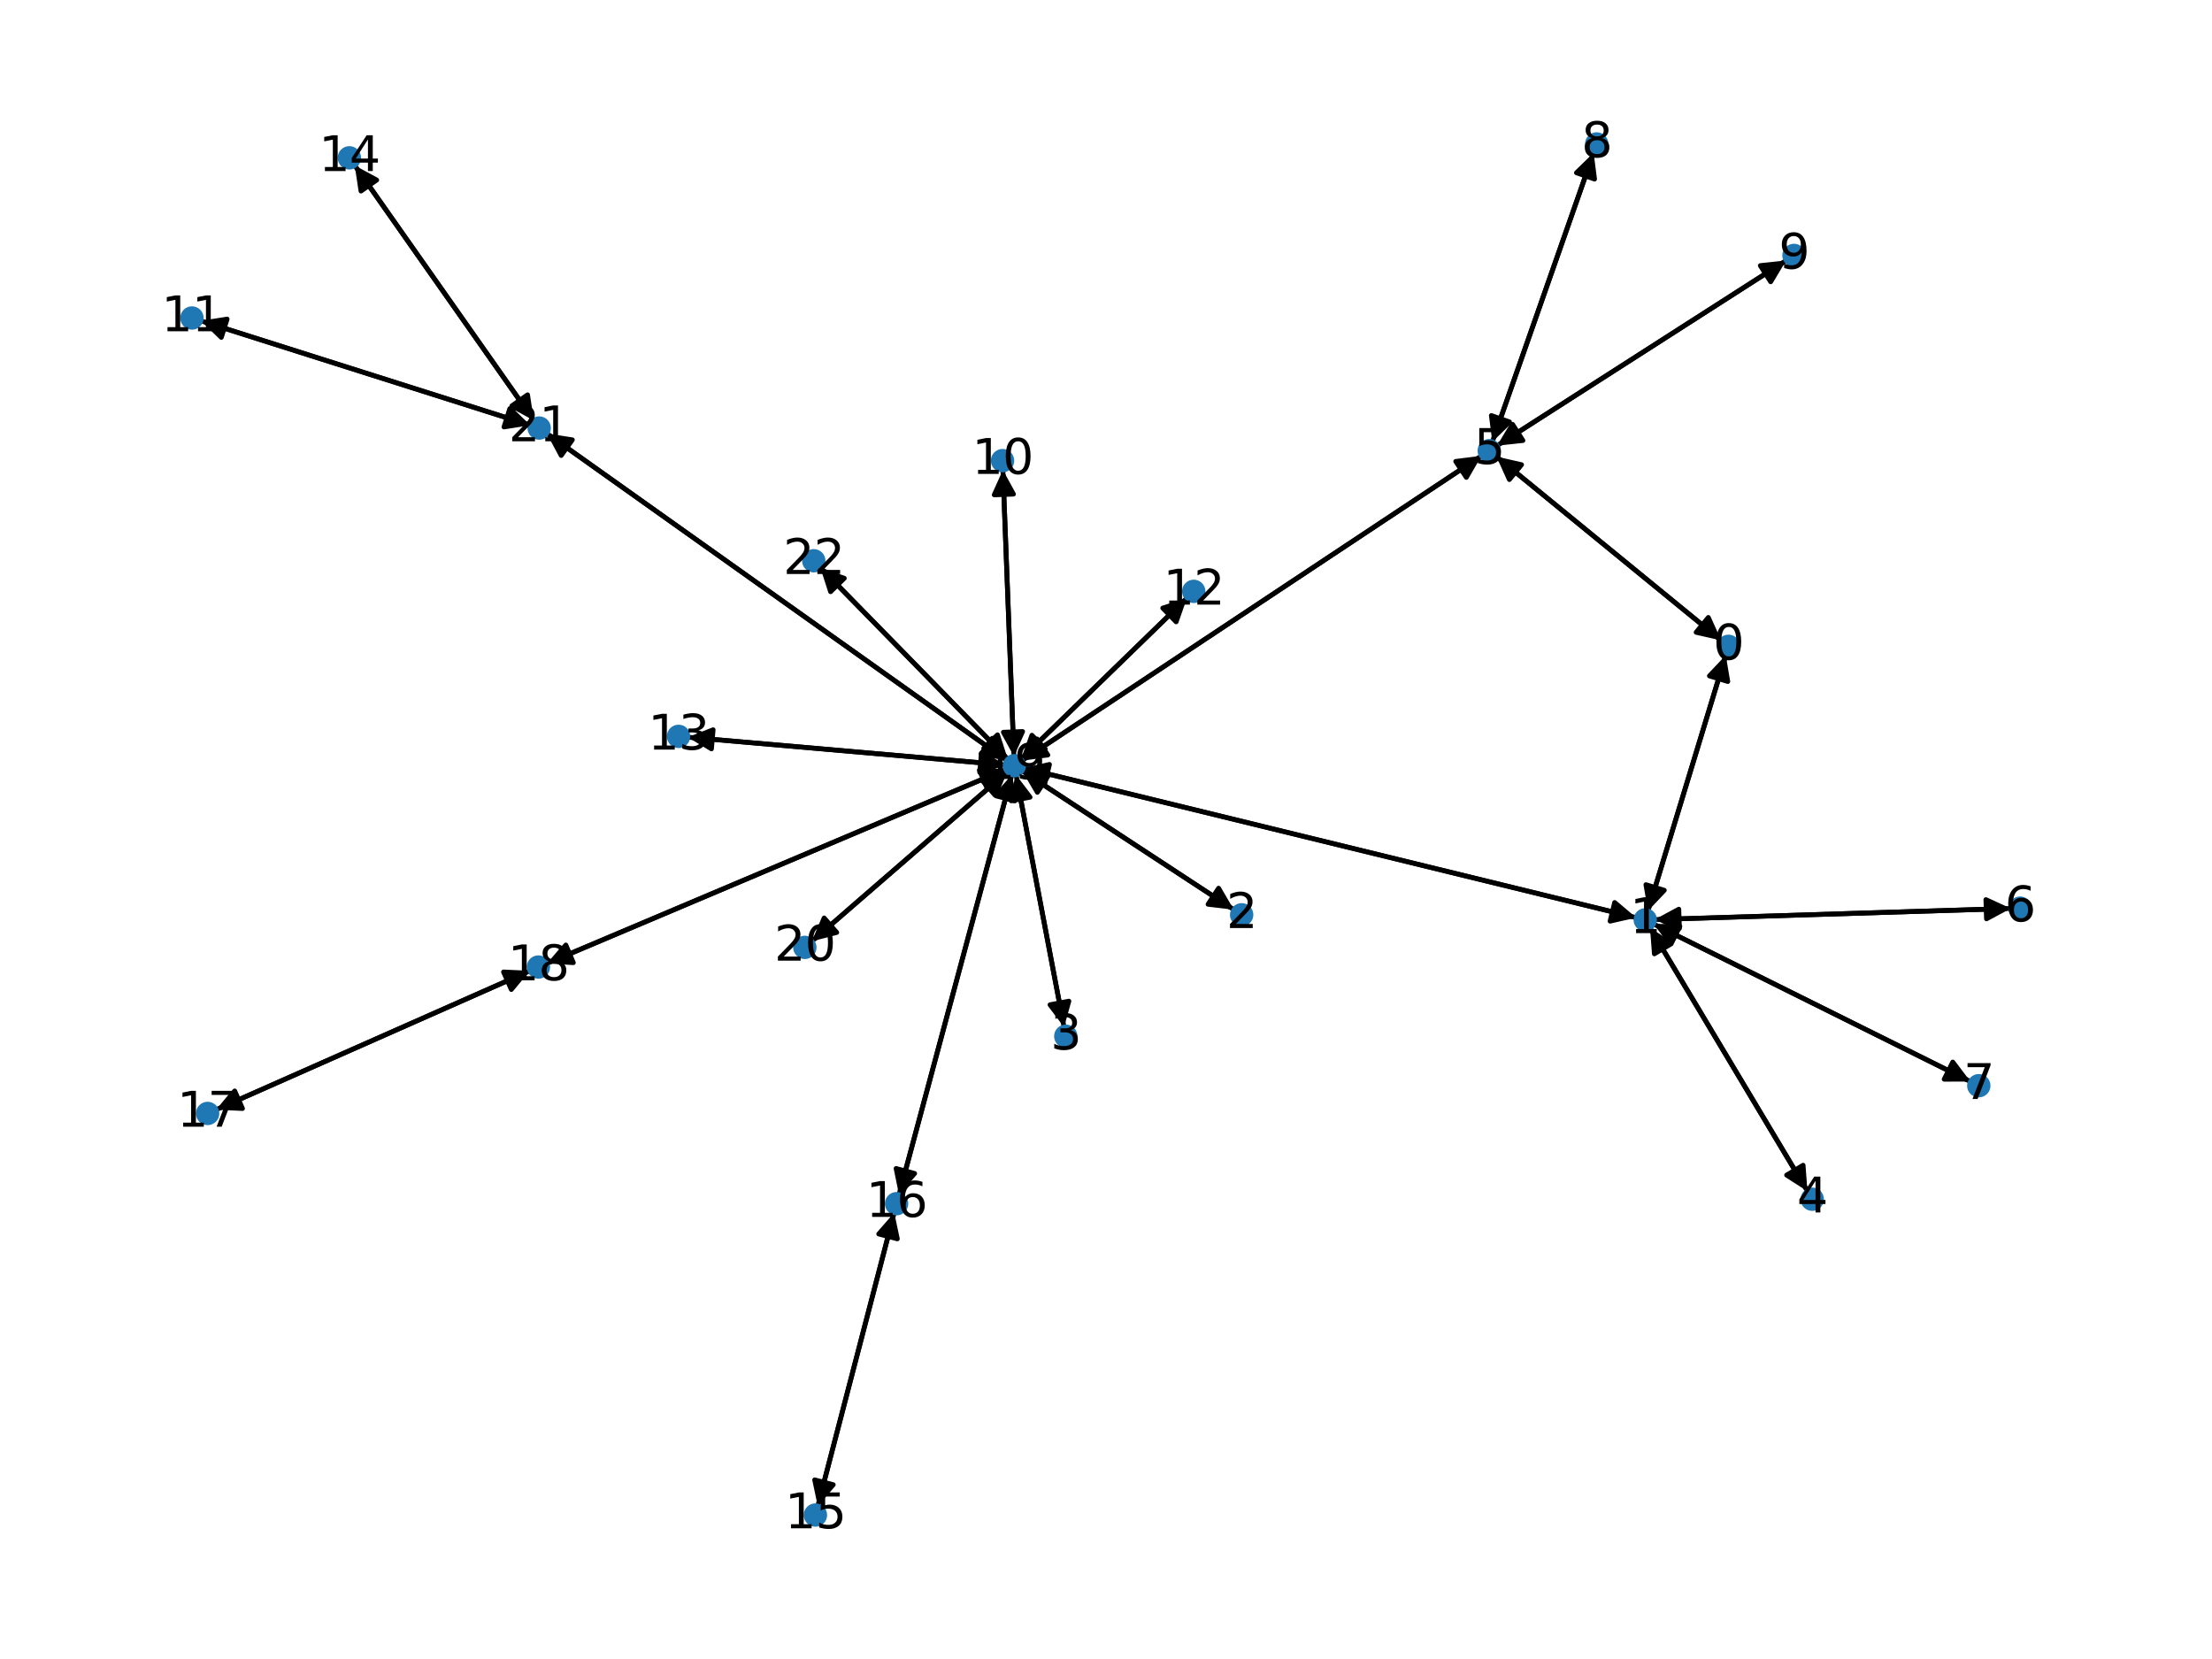<?xml version="1.0" encoding="utf-8" standalone="no"?>
<!DOCTYPE svg PUBLIC "-//W3C//DTD SVG 1.1//EN"
  "http://www.w3.org/Graphics/SVG/1.1/DTD/svg11.dtd">
<svg xmlns:xlink="http://www.w3.org/1999/xlink" width="460.8pt" height="345.6pt" viewBox="0 0 460.8 345.6" xmlns="http://www.w3.org/2000/svg" version="1.1">
 <defs>
  <style type="text/css">*{stroke-linejoin: round; stroke-linecap: butt}</style>
 </defs>
 <g id="figure_1">
  <g id="patch_1">
   <path d="M 0 345.6 
L 460.8 345.6 
L 460.8 0 
L 0 0 
z
" style="fill: #ffffff"/>
  </g>
  <g id="axes_1">
   <g id="patch_2">
    <path d="M 359.506 136.495 
Q 351.403 163.133 343.625 188.7 
" clip-path="url(#pb476500fc8)" style="fill: none; stroke: #000000; stroke-linecap: round"/>
    <path d="M 346.703 185.456 
L 343.625 188.7 
L 342.876 184.291 
L 346.703 185.456 
z
" clip-path="url(#pb476500fc8)" style="stroke: #000000; stroke-linecap: round"/>
   </g>
   <g id="patch_3">
    <path d="M 358.571 133.415 
Q 335.154 114.264 312.603 95.821 
" clip-path="url(#pb476500fc8)" style="fill: none; stroke: #000000; stroke-linecap: round"/>
    <path d="M 314.434 99.902 
L 312.603 95.821 
L 316.966 96.806 
L 314.434 99.902 
z
" clip-path="url(#pb476500fc8)" style="stroke: #000000; stroke-linecap: round"/>
   </g>
   <g id="patch_4">
    <path d="M 343.3 189.77 
Q 351.403 163.133 359.181 137.565 
" clip-path="url(#pb476500fc8)" style="fill: none; stroke: #000000; stroke-linecap: round"/>
    <path d="M 356.103 140.81 
L 359.181 137.565 
L 359.93 141.974 
L 356.103 140.81 
z
" clip-path="url(#pb476500fc8)" style="stroke: #000000; stroke-linecap: round"/>
   </g>
   <g id="patch_5">
    <path d="M 340.855 191.164 
Q 277.016 175.57 214.264 160.24 
" clip-path="url(#pb476500fc8)" style="fill: none; stroke: #000000; stroke-linecap: round"/>
    <path d="M 217.675 163.132 
L 214.264 160.24 
L 218.624 159.246 
L 217.675 163.132 
z
" clip-path="url(#pb476500fc8)" style="stroke: #000000; stroke-linecap: round"/>
   </g>
   <g id="patch_6">
    <path d="M 343.728 193.283 
Q 360.128 220.722 375.954 247.201 
" clip-path="url(#pb476500fc8)" style="fill: none; stroke: #000000; stroke-linecap: round"/>
    <path d="M 375.619 242.741 
L 375.954 247.201 
L 372.185 244.793 
L 375.619 242.741 
z
" clip-path="url(#pb476500fc8)" style="stroke: #000000; stroke-linecap: round"/>
   </g>
   <g id="patch_7">
    <path d="M 344.676 191.564 
Q 381.776 190.406 417.758 189.283 
" clip-path="url(#pb476500fc8)" style="fill: none; stroke: #000000; stroke-linecap: round"/>
    <path d="M 413.697 187.409 
L 417.758 189.283 
L 413.822 191.407 
L 413.697 187.409 
z
" clip-path="url(#pb476500fc8)" style="stroke: #000000; stroke-linecap: round"/>
   </g>
   <g id="patch_8">
    <path d="M 344.471 192.486 
Q 377.478 208.899 409.484 224.813 
" clip-path="url(#pb476500fc8)" style="fill: none; stroke: #000000; stroke-linecap: round"/>
    <path d="M 406.793 221.241 
L 409.484 224.813 
L 405.012 224.823 
L 406.793 221.241 
z
" clip-path="url(#pb476500fc8)" style="stroke: #000000; stroke-linecap: round"/>
   </g>
   <g id="patch_9">
    <path d="M 257.039 189.508 
Q 234.98 175.044 213.857 161.192 
" clip-path="url(#pb476500fc8)" style="fill: none; stroke: #000000; stroke-linecap: round"/>
    <path d="M 216.105 165.058 
L 213.857 161.192 
L 218.298 161.713 
L 216.105 165.058 
z
" clip-path="url(#pb476500fc8)" style="stroke: #000000; stroke-linecap: round"/>
   </g>
   <g id="patch_10">
    <path d="M 221.661 213.964 
Q 216.662 187.692 211.871 162.518 
" clip-path="url(#pb476500fc8)" style="fill: none; stroke: #000000; stroke-linecap: round"/>
    <path d="M 210.654 166.822 
L 211.871 162.518 
L 214.584 166.074 
L 210.654 166.822 
z
" clip-path="url(#pb476500fc8)" style="stroke: #000000; stroke-linecap: round"/>
   </g>
   <g id="patch_11">
    <path d="M 376.528 248.162 
Q 360.128 220.723 344.302 194.244 
" clip-path="url(#pb476500fc8)" style="fill: none; stroke: #000000; stroke-linecap: round"/>
    <path d="M 344.637 198.703 
L 344.302 194.244 
L 348.071 196.651 
L 344.637 198.703 
z
" clip-path="url(#pb476500fc8)" style="stroke: #000000; stroke-linecap: round"/>
   </g>
   <g id="patch_12">
    <path d="M 311.736 95.112 
Q 335.152 114.263 357.703 132.706 
" clip-path="url(#pb476500fc8)" style="fill: none; stroke: #000000; stroke-linecap: round"/>
    <path d="M 355.873 128.625 
L 357.703 132.706 
L 353.341 131.722 
L 355.873 128.625 
z
" clip-path="url(#pb476500fc8)" style="stroke: #000000; stroke-linecap: round"/>
   </g>
   <g id="patch_13">
    <path d="M 310.877 92.057 
Q 321.43 61.938 331.614 32.875 
" clip-path="url(#pb476500fc8)" style="fill: none; stroke: #000000; stroke-linecap: round"/>
    <path d="M 328.403 35.989 
L 331.614 32.875 
L 332.178 37.311 
L 328.403 35.989 
z
" clip-path="url(#pb476500fc8)" style="stroke: #000000; stroke-linecap: round"/>
   </g>
   <g id="patch_14">
    <path d="M 308.621 94.957 
Q 260.767 126.702 213.844 157.828 
" clip-path="url(#pb476500fc8)" style="fill: none; stroke: #000000; stroke-linecap: round"/>
    <path d="M 218.283 157.283 
L 213.844 157.828 
L 216.072 153.95 
L 218.283 157.283 
z
" clip-path="url(#pb476500fc8)" style="stroke: #000000; stroke-linecap: round"/>
   </g>
   <g id="patch_15">
    <path d="M 311.868 92.841 
Q 341.981 73.548 371.153 54.859 
" clip-path="url(#pb476500fc8)" style="fill: none; stroke: #000000; stroke-linecap: round"/>
    <path d="M 366.706 55.333 
L 371.153 54.859 
L 368.864 58.701 
L 366.706 55.333 
z
" clip-path="url(#pb476500fc8)" style="stroke: #000000; stroke-linecap: round"/>
   </g>
   <g id="patch_16">
    <path d="M 418.874 189.248 
Q 381.774 190.406 345.791 191.529 
" clip-path="url(#pb476500fc8)" style="fill: none; stroke: #000000; stroke-linecap: round"/>
    <path d="M 349.852 193.403 
L 345.791 191.529 
L 349.727 189.405 
L 349.852 193.403 
z
" clip-path="url(#pb476500fc8)" style="stroke: #000000; stroke-linecap: round"/>
   </g>
   <g id="patch_17">
    <path d="M 410.483 225.31 
Q 377.476 208.898 345.47 192.983 
" clip-path="url(#pb476500fc8)" style="fill: none; stroke: #000000; stroke-linecap: round"/>
    <path d="M 348.161 196.555 
L 345.47 192.983 
L 349.942 192.973 
L 348.161 196.555 
z
" clip-path="url(#pb476500fc8)" style="stroke: #000000; stroke-linecap: round"/>
   </g>
   <g id="patch_18">
    <path d="M 331.984 31.819 
Q 321.431 61.938 311.247 91.001 
" clip-path="url(#pb476500fc8)" style="fill: none; stroke: #000000; stroke-linecap: round"/>
    <path d="M 314.457 87.887 
L 311.247 91.001 
L 310.682 86.564 
L 314.457 87.887 
z
" clip-path="url(#pb476500fc8)" style="stroke: #000000; stroke-linecap: round"/>
   </g>
   <g id="patch_19">
    <path d="M 372.09 54.259 
Q 341.977 73.551 312.805 92.24 
" clip-path="url(#pb476500fc8)" style="fill: none; stroke: #000000; stroke-linecap: round"/>
    <path d="M 317.252 91.766 
L 312.805 92.24 
L 315.094 88.398 
L 317.252 91.766 
z
" clip-path="url(#pb476500fc8)" style="stroke: #000000; stroke-linecap: round"/>
   </g>
   <g id="patch_20">
    <path d="M 208.921 97.898 
Q 210.073 127.739 211.182 156.462 
" clip-path="url(#pb476500fc8)" style="fill: none; stroke: #000000; stroke-linecap: round"/>
    <path d="M 213.026 152.388 
L 211.182 156.462 
L 209.029 152.542 
L 213.026 152.388 
z
" clip-path="url(#pb476500fc8)" style="stroke: #000000; stroke-linecap: round"/>
   </g>
   <g id="patch_21">
    <path d="M 41.837 66.832 
Q 76.155 77.708 109.408 88.246 
" clip-path="url(#pb476500fc8)" style="fill: none; stroke: #000000; stroke-linecap: round"/>
    <path d="M 106.199 85.131 
L 109.408 88.246 
L 104.991 88.944 
L 106.199 85.131 
z
" clip-path="url(#pb476500fc8)" style="stroke: #000000; stroke-linecap: round"/>
   </g>
   <g id="patch_22">
    <path d="M 247.286 124.541 
Q 229.988 141.353 213.492 157.385 
" clip-path="url(#pb476500fc8)" style="fill: none; stroke: #000000; stroke-linecap: round"/>
    <path d="M 217.754 156.032 
L 213.492 157.385 
L 214.966 153.163 
L 217.754 156.032 
z
" clip-path="url(#pb476500fc8)" style="stroke: #000000; stroke-linecap: round"/>
   </g>
   <g id="patch_23">
    <path d="M 143.279 153.568 
Q 176.324 156.457 208.256 159.25 
" clip-path="url(#pb476500fc8)" style="fill: none; stroke: #000000; stroke-linecap: round"/>
    <path d="M 204.445 156.909 
L 208.256 159.25 
L 204.096 160.894 
L 204.445 156.909 
z
" clip-path="url(#pb476500fc8)" style="stroke: #000000; stroke-linecap: round"/>
   </g>
   <g id="patch_24">
    <path d="M 73.893 34.46 
Q 92.549 61.021 110.563 86.668 
" clip-path="url(#pb476500fc8)" style="fill: none; stroke: #000000; stroke-linecap: round"/>
    <path d="M 109.9 82.245 
L 110.563 86.668 
L 106.627 84.544 
L 109.9 82.245 
z
" clip-path="url(#pb476500fc8)" style="stroke: #000000; stroke-linecap: round"/>
   </g>
   <g id="patch_25">
    <path d="M 170.355 313.737 
Q 178.321 283.178 186.005 253.7 
" clip-path="url(#pb476500fc8)" style="fill: none; stroke: #000000; stroke-linecap: round"/>
    <path d="M 183.06 257.066 
L 186.005 253.7 
L 186.931 258.075 
L 183.06 257.066 
z
" clip-path="url(#pb476500fc8)" style="stroke: #000000; stroke-linecap: round"/>
   </g>
   <g id="patch_26">
    <path d="M 186.287 252.618 
Q 178.321 283.178 170.637 312.656 
" clip-path="url(#pb476500fc8)" style="fill: none; stroke: #000000; stroke-linecap: round"/>
    <path d="M 173.581 309.289 
L 170.637 312.656 
L 169.71 308.281 
L 173.581 309.289 
z
" clip-path="url(#pb476500fc8)" style="stroke: #000000; stroke-linecap: round"/>
   </g>
   <g id="patch_27">
    <path d="M 187.277 248.877 
Q 199.037 205.131 210.507 162.464 
" clip-path="url(#pb476500fc8)" style="fill: none; stroke: #000000; stroke-linecap: round"/>
    <path d="M 207.537 165.807 
L 210.507 162.464 
L 211.4 166.846 
L 207.537 165.807 
z
" clip-path="url(#pb476500fc8)" style="stroke: #000000; stroke-linecap: round"/>
   </g>
   <g id="patch_28">
    <path d="M 45.02 231.167 
Q 77.702 216.702 109.362 202.689 
" clip-path="url(#pb476500fc8)" style="fill: none; stroke: #000000; stroke-linecap: round"/>
    <path d="M 104.894 202.479 
L 109.362 202.689 
L 106.513 206.137 
L 104.894 202.479 
z
" clip-path="url(#pb476500fc8)" style="stroke: #000000; stroke-linecap: round"/>
   </g>
   <g id="patch_29">
    <path d="M 110.388 202.235 
Q 77.706 216.7 46.046 230.713 
" clip-path="url(#pb476500fc8)" style="fill: none; stroke: #000000; stroke-linecap: round"/>
    <path d="M 50.513 230.923 
L 46.046 230.713 
L 48.894 227.265 
L 50.513 230.923 
z
" clip-path="url(#pb476500fc8)" style="stroke: #000000; stroke-linecap: round"/>
   </g>
   <g id="patch_30">
    <path d="M 113.94 200.698 
Q 161.727 180.484 208.484 160.707 
" clip-path="url(#pb476500fc8)" style="fill: none; stroke: #000000; stroke-linecap: round"/>
    <path d="M 204.021 160.423 
L 208.484 160.707 
L 205.58 164.107 
L 204.021 160.423 
z
" clip-path="url(#pb476500fc8)" style="stroke: #000000; stroke-linecap: round"/>
   </g>
   <g id="patch_31">
    <path d="M 213.181 159.975 
Q 277.02 175.57 339.772 190.9 
" clip-path="url(#pb476500fc8)" style="fill: none; stroke: #000000; stroke-linecap: round"/>
    <path d="M 336.361 188.008 
L 339.772 190.9 
L 335.412 191.894 
L 336.361 188.008 
z
" clip-path="url(#pb476500fc8)" style="stroke: #000000; stroke-linecap: round"/>
   </g>
   <g id="patch_32">
    <path d="M 212.921 160.579 
Q 234.98 175.043 256.103 188.895 
" clip-path="url(#pb476500fc8)" style="fill: none; stroke: #000000; stroke-linecap: round"/>
    <path d="M 253.855 185.029 
L 256.103 188.895 
L 251.662 188.374 
L 253.855 185.029 
z
" clip-path="url(#pb476500fc8)" style="stroke: #000000; stroke-linecap: round"/>
   </g>
   <g id="patch_33">
    <path d="M 211.662 161.418 
Q 216.661 187.69 221.452 212.863 
" clip-path="url(#pb476500fc8)" style="fill: none; stroke: #000000; stroke-linecap: round"/>
    <path d="M 222.669 208.56 
L 221.452 212.863 
L 218.739 209.308 
L 222.669 208.56 
z
" clip-path="url(#pb476500fc8)" style="stroke: #000000; stroke-linecap: round"/>
   </g>
   <g id="patch_34">
    <path d="M 212.915 158.444 
Q 260.769 126.7 307.692 95.573 
" clip-path="url(#pb476500fc8)" style="fill: none; stroke: #000000; stroke-linecap: round"/>
    <path d="M 303.253 96.118 
L 307.692 95.573 
L 305.464 99.451 
L 303.253 96.118 
z
" clip-path="url(#pb476500fc8)" style="stroke: #000000; stroke-linecap: round"/>
   </g>
   <g id="patch_35">
    <path d="M 211.225 157.58 
Q 210.073 127.74 208.965 99.017 
" clip-path="url(#pb476500fc8)" style="fill: none; stroke: #000000; stroke-linecap: round"/>
    <path d="M 207.12 103.091 
L 208.965 99.017 
L 211.117 102.937 
L 207.12 103.091 
z
" clip-path="url(#pb476500fc8)" style="stroke: #000000; stroke-linecap: round"/>
   </g>
   <g id="patch_36">
    <path d="M 212.689 158.166 
Q 229.987 141.354 246.483 125.321 
" clip-path="url(#pb476500fc8)" style="fill: none; stroke: #000000; stroke-linecap: round"/>
    <path d="M 242.221 126.675 
L 246.483 125.321 
L 245.009 129.543 
L 242.221 126.675 
z
" clip-path="url(#pb476500fc8)" style="stroke: #000000; stroke-linecap: round"/>
   </g>
   <g id="patch_37">
    <path d="M 209.374 159.347 
Q 176.329 156.458 144.398 153.665 
" clip-path="url(#pb476500fc8)" style="fill: none; stroke: #000000; stroke-linecap: round"/>
    <path d="M 148.209 156.006 
L 144.398 153.665 
L 148.557 152.022 
L 148.209 156.006 
z
" clip-path="url(#pb476500fc8)" style="stroke: #000000; stroke-linecap: round"/>
   </g>
   <g id="patch_38">
    <path d="M 210.798 161.384 
Q 199.037 205.131 187.567 247.798 
" clip-path="url(#pb476500fc8)" style="fill: none; stroke: #000000; stroke-linecap: round"/>
    <path d="M 190.537 244.454 
L 187.567 247.798 
L 186.674 243.416 
L 190.537 244.454 
z
" clip-path="url(#pb476500fc8)" style="stroke: #000000; stroke-linecap: round"/>
   </g>
   <g id="patch_39">
    <path d="M 209.518 160.27 
Q 161.731 180.483 114.974 200.261 
" clip-path="url(#pb476500fc8)" style="fill: none; stroke: #000000; stroke-linecap: round"/>
    <path d="M 119.437 200.544 
L 114.974 200.261 
L 117.879 196.86 
L 119.437 200.544 
z
" clip-path="url(#pb476500fc8)" style="stroke: #000000; stroke-linecap: round"/>
   </g>
   <g id="patch_40">
    <path d="M 209.838 160.784 
Q 189.482 178.437 169.971 195.357 
" clip-path="url(#pb476500fc8)" style="fill: none; stroke: #000000; stroke-linecap: round"/>
    <path d="M 174.303 194.247 
L 169.971 195.357 
L 171.683 191.225 
L 174.303 194.247 
z
" clip-path="url(#pb476500fc8)" style="stroke: #000000; stroke-linecap: round"/>
   </g>
   <g id="patch_41">
    <path d="M 209.72 158.393 
Q 161.809 124.342 114.809 90.938 
" clip-path="url(#pb476500fc8)" style="fill: none; stroke: #000000; stroke-linecap: round"/>
    <path d="M 116.911 94.886 
L 114.809 90.938 
L 119.228 91.625 
L 116.911 94.886 
z
" clip-path="url(#pb476500fc8)" style="stroke: #000000; stroke-linecap: round"/>
   </g>
   <g id="patch_42">
    <path d="M 209.946 158.132 
Q 190.411 138.168 171.658 119.003 
" clip-path="url(#pb476500fc8)" style="fill: none; stroke: #000000; stroke-linecap: round"/>
    <path d="M 173.026 123.261 
L 171.658 119.003 
L 175.885 120.464 
L 173.026 123.261 
z
" clip-path="url(#pb476500fc8)" style="stroke: #000000; stroke-linecap: round"/>
   </g>
   <g id="patch_43">
    <path d="M 169.124 196.092 
Q 189.48 178.439 208.99 161.519 
" clip-path="url(#pb476500fc8)" style="fill: none; stroke: #000000; stroke-linecap: round"/>
    <path d="M 204.658 162.628 
L 208.99 161.519 
L 207.279 165.65 
L 204.658 162.628 
z
" clip-path="url(#pb476500fc8)" style="stroke: #000000; stroke-linecap: round"/>
   </g>
   <g id="patch_44">
    <path d="M 110.47 88.583 
Q 76.151 77.706 42.898 67.168 
" clip-path="url(#pb476500fc8)" style="fill: none; stroke: #000000; stroke-linecap: round"/>
    <path d="M 46.107 70.283 
L 42.898 67.168 
L 47.315 66.47 
L 46.107 70.283 
z
" clip-path="url(#pb476500fc8)" style="stroke: #000000; stroke-linecap: round"/>
   </g>
   <g id="patch_45">
    <path d="M 111.207 87.585 
Q 92.551 61.024 74.537 35.377 
" clip-path="url(#pb476500fc8)" style="fill: none; stroke: #000000; stroke-linecap: round"/>
    <path d="M 75.2 39.8 
L 74.537 35.377 
L 78.473 37.501 
L 75.2 39.8 
z
" clip-path="url(#pb476500fc8)" style="stroke: #000000; stroke-linecap: round"/>
   </g>
   <g id="patch_46">
    <path d="M 113.899 90.292 
Q 161.81 124.343 208.81 157.746 
" clip-path="url(#pb476500fc8)" style="fill: none; stroke: #000000; stroke-linecap: round"/>
    <path d="M 206.708 153.799 
L 208.81 157.746 
L 204.391 157.059 
L 206.708 153.799 
z
" clip-path="url(#pb476500fc8)" style="stroke: #000000; stroke-linecap: round"/>
   </g>
   <g id="patch_47">
    <path d="M 170.875 118.204 
Q 190.41 138.168 209.163 157.332 
" clip-path="url(#pb476500fc8)" style="fill: none; stroke: #000000; stroke-linecap: round"/>
    <path d="M 207.795 153.075 
L 209.163 157.332 
L 204.936 155.872 
L 207.795 153.075 
z
" clip-path="url(#pb476500fc8)" style="stroke: #000000; stroke-linecap: round"/>
   </g>
   <g id="PathCollection_1">
    <defs>
     <path id="m8c8643219b" d="M 0 1.936 
C 0.514 1.936 1.006 1.732 1.369 1.369 
C 1.732 1.006 1.936 0.514 1.936 0 
C 1.936 -0.514 1.732 -1.006 1.369 -1.369 
C 1.006 -1.732 0.514 -1.936 0 -1.936 
C -0.514 -1.936 -1.006 -1.732 -1.369 -1.369 
C -1.732 -1.006 -1.936 -0.514 -1.936 0 
C -1.936 0.514 -1.732 1.006 -1.369 1.369 
C -1.006 1.732 -0.514 1.936 0 1.936 
z
" style="stroke: #1f78b4"/>
    </defs>
    <g clip-path="url(#pb476500fc8)">
     <use xlink:href="#m8c8643219b" x="360.07" y="134.641" style="fill: #1f78b4; stroke: #1f78b4"/>
     <use xlink:href="#m8c8643219b" x="342.736" y="191.624" style="fill: #1f78b4; stroke: #1f78b4"/>
     <use xlink:href="#m8c8643219b" x="258.66" y="190.571" style="fill: #1f78b4; stroke: #1f78b4"/>
     <use xlink:href="#m8c8643219b" x="222.023" y="215.866" style="fill: #1f78b4; stroke: #1f78b4"/>
     <use xlink:href="#m8c8643219b" x="377.52" y="249.82" style="fill: #1f78b4; stroke: #1f78b4"/>
     <use xlink:href="#m8c8643219b" x="310.236" y="93.886" style="fill: #1f78b4; stroke: #1f78b4"/>
     <use xlink:href="#m8c8643219b" x="420.813" y="189.188" style="fill: #1f78b4; stroke: #1f78b4"/>
     <use xlink:href="#m8c8643219b" x="412.218" y="226.172" style="fill: #1f78b4; stroke: #1f78b4"/>
     <use xlink:href="#m8c8643219b" x="332.624" y="29.99" style="fill: #1f78b4; stroke: #1f78b4"/>
     <use xlink:href="#m8c8643219b" x="373.721" y="53.214" style="fill: #1f78b4; stroke: #1f78b4"/>
     <use xlink:href="#m8c8643219b" x="208.847" y="95.963" style="fill: #1f78b4; stroke: #1f78b4"/>
     <use xlink:href="#m8c8643219b" x="39.987" y="66.245" style="fill: #1f78b4; stroke: #1f78b4"/>
     <use xlink:href="#m8c8643219b" x="248.675" y="123.191" style="fill: #1f78b4; stroke: #1f78b4"/>
     <use xlink:href="#m8c8643219b" x="141.354" y="153.399" style="fill: #1f78b4; stroke: #1f78b4"/>
     <use xlink:href="#m8c8643219b" x="72.781" y="32.876" style="fill: #1f78b4; stroke: #1f78b4"/>
     <use xlink:href="#m8c8643219b" x="169.867" y="315.61" style="fill: #1f78b4; stroke: #1f78b4"/>
     <use xlink:href="#m8c8643219b" x="186.775" y="250.746" style="fill: #1f78b4; stroke: #1f78b4"/>
     <use xlink:href="#m8c8643219b" x="43.249" y="231.951" style="fill: #1f78b4; stroke: #1f78b4"/>
     <use xlink:href="#m8c8643219b" x="112.158" y="201.451" style="fill: #1f78b4; stroke: #1f78b4"/>
     <use xlink:href="#m8c8643219b" x="211.3" y="159.516" style="fill: #1f78b4; stroke: #1f78b4"/>
     <use xlink:href="#m8c8643219b" x="167.662" y="197.36" style="fill: #1f78b4; stroke: #1f78b4"/>
     <use xlink:href="#m8c8643219b" x="112.32" y="89.169" style="fill: #1f78b4; stroke: #1f78b4"/>
     <use xlink:href="#m8c8643219b" x="169.521" y="116.82" style="fill: #1f78b4; stroke: #1f78b4"/>
    </g>
   </g>
   <g id="text_1">
    <g clip-path="url(#pb476500fc8)">
     <!-- 0 -->
     <g transform="translate(356.889 137.401) scale(0.1 -0.1)">
      <defs>
       <path id="DejaVuSans-30" d="M 2034 4250 
Q 1547 4250 1301 3770 
Q 1056 3291 1056 2328 
Q 1056 1369 1301 889 
Q 1547 409 2034 409 
Q 2525 409 2770 889 
Q 3016 1369 3016 2328 
Q 3016 3291 2770 3770 
Q 2525 4250 2034 4250 
z
M 2034 4750 
Q 2819 4750 3233 4129 
Q 3647 3509 3647 2328 
Q 3647 1150 3233 529 
Q 2819 -91 2034 -91 
Q 1250 -91 836 529 
Q 422 1150 422 2328 
Q 422 3509 836 4129 
Q 1250 4750 2034 4750 
z
" transform="scale(0.016)"/>
      </defs>
      <use xlink:href="#DejaVuSans-30"/>
     </g>
    </g>
   </g>
   <g id="text_2">
    <g clip-path="url(#pb476500fc8)">
     <!-- 1 -->
     <g transform="translate(339.555 194.383) scale(0.1 -0.1)">
      <defs>
       <path id="DejaVuSans-31" d="M 794 531 
L 1825 531 
L 1825 4091 
L 703 3866 
L 703 4441 
L 1819 4666 
L 2450 4666 
L 2450 531 
L 3481 531 
L 3481 0 
L 794 0 
L 794 531 
z
" transform="scale(0.016)"/>
      </defs>
      <use xlink:href="#DejaVuSans-31"/>
     </g>
    </g>
   </g>
   <g id="text_3">
    <g clip-path="url(#pb476500fc8)">
     <!-- 2 -->
     <g transform="translate(255.479 193.331) scale(0.1 -0.1)">
      <defs>
       <path id="DejaVuSans-32" d="M 1228 531 
L 3431 531 
L 3431 0 
L 469 0 
L 469 531 
Q 828 903 1448 1529 
Q 2069 2156 2228 2338 
Q 2531 2678 2651 2914 
Q 2772 3150 2772 3378 
Q 2772 3750 2511 3984 
Q 2250 4219 1831 4219 
Q 1534 4219 1204 4116 
Q 875 4013 500 3803 
L 500 4441 
Q 881 4594 1212 4672 
Q 1544 4750 1819 4750 
Q 2544 4750 2975 4387 
Q 3406 4025 3406 3419 
Q 3406 3131 3298 2873 
Q 3191 2616 2906 2266 
Q 2828 2175 2409 1742 
Q 1991 1309 1228 531 
z
" transform="scale(0.016)"/>
      </defs>
      <use xlink:href="#DejaVuSans-32"/>
     </g>
    </g>
   </g>
   <g id="text_4">
    <g clip-path="url(#pb476500fc8)">
     <!-- 3 -->
     <g transform="translate(218.842 218.625) scale(0.1 -0.1)">
      <defs>
       <path id="DejaVuSans-33" d="M 2597 2516 
Q 3050 2419 3304 2112 
Q 3559 1806 3559 1356 
Q 3559 666 3084 287 
Q 2609 -91 1734 -91 
Q 1441 -91 1130 -33 
Q 819 25 488 141 
L 488 750 
Q 750 597 1062 519 
Q 1375 441 1716 441 
Q 2309 441 2620 675 
Q 2931 909 2931 1356 
Q 2931 1769 2642 2001 
Q 2353 2234 1838 2234 
L 1294 2234 
L 1294 2753 
L 1863 2753 
Q 2328 2753 2575 2939 
Q 2822 3125 2822 3475 
Q 2822 3834 2567 4026 
Q 2313 4219 1838 4219 
Q 1578 4219 1281 4162 
Q 984 4106 628 3988 
L 628 4550 
Q 988 4650 1302 4700 
Q 1616 4750 1894 4750 
Q 2613 4750 3031 4423 
Q 3450 4097 3450 3541 
Q 3450 3153 3228 2886 
Q 3006 2619 2597 2516 
z
" transform="scale(0.016)"/>
      </defs>
      <use xlink:href="#DejaVuSans-33"/>
     </g>
    </g>
   </g>
   <g id="text_5">
    <g clip-path="url(#pb476500fc8)">
     <!-- 4 -->
     <g transform="translate(374.338 252.58) scale(0.1 -0.1)">
      <defs>
       <path id="DejaVuSans-34" d="M 2419 4116 
L 825 1625 
L 2419 1625 
L 2419 4116 
z
M 2253 4666 
L 3047 4666 
L 3047 1625 
L 3713 1625 
L 3713 1100 
L 3047 1100 
L 3047 0 
L 2419 0 
L 2419 1100 
L 313 1100 
L 313 1709 
L 2253 4666 
z
" transform="scale(0.016)"/>
      </defs>
      <use xlink:href="#DejaVuSans-34"/>
     </g>
    </g>
   </g>
   <g id="text_6">
    <g clip-path="url(#pb476500fc8)">
     <!-- 5 -->
     <g transform="translate(307.055 96.645) scale(0.1 -0.1)">
      <defs>
       <path id="DejaVuSans-35" d="M 691 4666 
L 3169 4666 
L 3169 4134 
L 1269 4134 
L 1269 2991 
Q 1406 3038 1543 3061 
Q 1681 3084 1819 3084 
Q 2600 3084 3056 2656 
Q 3513 2228 3513 1497 
Q 3513 744 3044 326 
Q 2575 -91 1722 -91 
Q 1428 -91 1123 -41 
Q 819 9 494 109 
L 494 744 
Q 775 591 1075 516 
Q 1375 441 1709 441 
Q 2250 441 2565 725 
Q 2881 1009 2881 1497 
Q 2881 1984 2565 2268 
Q 2250 2553 1709 2553 
Q 1456 2553 1204 2497 
Q 953 2441 691 2322 
L 691 4666 
z
" transform="scale(0.016)"/>
      </defs>
      <use xlink:href="#DejaVuSans-35"/>
     </g>
    </g>
   </g>
   <g id="text_7">
    <g clip-path="url(#pb476500fc8)">
     <!-- 6 -->
     <g transform="translate(417.632 191.947) scale(0.1 -0.1)">
      <defs>
       <path id="DejaVuSans-36" d="M 2113 2584 
Q 1688 2584 1439 2293 
Q 1191 2003 1191 1497 
Q 1191 994 1439 701 
Q 1688 409 2113 409 
Q 2538 409 2786 701 
Q 3034 994 3034 1497 
Q 3034 2003 2786 2293 
Q 2538 2584 2113 2584 
z
M 3366 4563 
L 3366 3988 
Q 3128 4100 2886 4159 
Q 2644 4219 2406 4219 
Q 1781 4219 1451 3797 
Q 1122 3375 1075 2522 
Q 1259 2794 1537 2939 
Q 1816 3084 2150 3084 
Q 2853 3084 3261 2657 
Q 3669 2231 3669 1497 
Q 3669 778 3244 343 
Q 2819 -91 2113 -91 
Q 1303 -91 875 529 
Q 447 1150 447 2328 
Q 447 3434 972 4092 
Q 1497 4750 2381 4750 
Q 2619 4750 2861 4703 
Q 3103 4656 3366 4563 
z
" transform="scale(0.016)"/>
      </defs>
      <use xlink:href="#DejaVuSans-36"/>
     </g>
    </g>
   </g>
   <g id="text_8">
    <g clip-path="url(#pb476500fc8)">
     <!-- 7 -->
     <g transform="translate(409.036 228.932) scale(0.1 -0.1)">
      <defs>
       <path id="DejaVuSans-37" d="M 525 4666 
L 3525 4666 
L 3525 4397 
L 1831 0 
L 1172 0 
L 2766 4134 
L 525 4134 
L 525 4666 
z
" transform="scale(0.016)"/>
      </defs>
      <use xlink:href="#DejaVuSans-37"/>
     </g>
    </g>
   </g>
   <g id="text_9">
    <g clip-path="url(#pb476500fc8)">
     <!-- 8 -->
     <g transform="translate(329.443 32.749) scale(0.1 -0.1)">
      <defs>
       <path id="DejaVuSans-38" d="M 2034 2216 
Q 1584 2216 1326 1975 
Q 1069 1734 1069 1313 
Q 1069 891 1326 650 
Q 1584 409 2034 409 
Q 2484 409 2743 651 
Q 3003 894 3003 1313 
Q 3003 1734 2745 1975 
Q 2488 2216 2034 2216 
z
M 1403 2484 
Q 997 2584 770 2862 
Q 544 3141 544 3541 
Q 544 4100 942 4425 
Q 1341 4750 2034 4750 
Q 2731 4750 3128 4425 
Q 3525 4100 3525 3541 
Q 3525 3141 3298 2862 
Q 3072 2584 2669 2484 
Q 3125 2378 3379 2068 
Q 3634 1759 3634 1313 
Q 3634 634 3220 271 
Q 2806 -91 2034 -91 
Q 1263 -91 848 271 
Q 434 634 434 1313 
Q 434 1759 690 2068 
Q 947 2378 1403 2484 
z
M 1172 3481 
Q 1172 3119 1398 2916 
Q 1625 2713 2034 2713 
Q 2441 2713 2670 2916 
Q 2900 3119 2900 3481 
Q 2900 3844 2670 4047 
Q 2441 4250 2034 4250 
Q 1625 4250 1398 4047 
Q 1172 3844 1172 3481 
z
" transform="scale(0.016)"/>
      </defs>
      <use xlink:href="#DejaVuSans-38"/>
     </g>
    </g>
   </g>
   <g id="text_10">
    <g clip-path="url(#pb476500fc8)">
     <!-- 9 -->
     <g transform="translate(370.54 55.973) scale(0.1 -0.1)">
      <defs>
       <path id="DejaVuSans-39" d="M 703 97 
L 703 672 
Q 941 559 1184 500 
Q 1428 441 1663 441 
Q 2288 441 2617 861 
Q 2947 1281 2994 2138 
Q 2813 1869 2534 1725 
Q 2256 1581 1919 1581 
Q 1219 1581 811 2004 
Q 403 2428 403 3163 
Q 403 3881 828 4315 
Q 1253 4750 1959 4750 
Q 2769 4750 3195 4129 
Q 3622 3509 3622 2328 
Q 3622 1225 3098 567 
Q 2575 -91 1691 -91 
Q 1453 -91 1209 -44 
Q 966 3 703 97 
z
M 1959 2075 
Q 2384 2075 2632 2365 
Q 2881 2656 2881 3163 
Q 2881 3666 2632 3958 
Q 2384 4250 1959 4250 
Q 1534 4250 1286 3958 
Q 1038 3666 1038 3163 
Q 1038 2656 1286 2365 
Q 1534 2075 1959 2075 
z
" transform="scale(0.016)"/>
      </defs>
      <use xlink:href="#DejaVuSans-39"/>
     </g>
    </g>
   </g>
   <g id="text_11">
    <g clip-path="url(#pb476500fc8)">
     <!-- 10 -->
     <g transform="translate(202.484 98.722) scale(0.1 -0.1)">
      <use xlink:href="#DejaVuSans-31"/>
      <use xlink:href="#DejaVuSans-30" x="63.623"/>
     </g>
    </g>
   </g>
   <g id="text_12">
    <g clip-path="url(#pb476500fc8)">
     <!-- 11 -->
     <g transform="translate(33.624 69.005) scale(0.1 -0.1)">
      <use xlink:href="#DejaVuSans-31"/>
      <use xlink:href="#DejaVuSans-31" x="63.623"/>
     </g>
    </g>
   </g>
   <g id="text_13">
    <g clip-path="url(#pb476500fc8)">
     <!-- 12 -->
     <g transform="translate(242.313 125.95) scale(0.1 -0.1)">
      <use xlink:href="#DejaVuSans-31"/>
      <use xlink:href="#DejaVuSans-32" x="63.623"/>
     </g>
    </g>
   </g>
   <g id="text_14">
    <g clip-path="url(#pb476500fc8)">
     <!-- 13 -->
     <g transform="translate(134.991 156.159) scale(0.1 -0.1)">
      <use xlink:href="#DejaVuSans-31"/>
      <use xlink:href="#DejaVuSans-33" x="63.623"/>
     </g>
    </g>
   </g>
   <g id="text_15">
    <g clip-path="url(#pb476500fc8)">
     <!-- 14 -->
     <g transform="translate(66.418 35.636) scale(0.1 -0.1)">
      <use xlink:href="#DejaVuSans-31"/>
      <use xlink:href="#DejaVuSans-34" x="63.623"/>
     </g>
    </g>
   </g>
   <g id="text_16">
    <g clip-path="url(#pb476500fc8)">
     <!-- 15 -->
     <g transform="translate(163.504 318.369) scale(0.1 -0.1)">
      <use xlink:href="#DejaVuSans-31"/>
      <use xlink:href="#DejaVuSans-35" x="63.623"/>
     </g>
    </g>
   </g>
   <g id="text_17">
    <g clip-path="url(#pb476500fc8)">
     <!-- 16 -->
     <g transform="translate(180.412 253.505) scale(0.1 -0.1)">
      <use xlink:href="#DejaVuSans-31"/>
      <use xlink:href="#DejaVuSans-36" x="63.623"/>
     </g>
    </g>
   </g>
   <g id="text_18">
    <g clip-path="url(#pb476500fc8)">
     <!-- 17 -->
     <g transform="translate(36.887 234.71) scale(0.1 -0.1)">
      <use xlink:href="#DejaVuSans-31"/>
      <use xlink:href="#DejaVuSans-37" x="63.623"/>
     </g>
    </g>
   </g>
   <g id="text_19">
    <g clip-path="url(#pb476500fc8)">
     <!-- 18 -->
     <g transform="translate(105.796 204.211) scale(0.1 -0.1)">
      <use xlink:href="#DejaVuSans-31"/>
      <use xlink:href="#DejaVuSans-38" x="63.623"/>
     </g>
    </g>
   </g>
   <g id="text_20">
    <g clip-path="url(#pb476500fc8)">
     <!-- 19 -->
     <g transform="translate(204.937 162.275) scale(0.1 -0.1)">
      <use xlink:href="#DejaVuSans-31"/>
      <use xlink:href="#DejaVuSans-39" x="63.623"/>
     </g>
    </g>
   </g>
   <g id="text_21">
    <g clip-path="url(#pb476500fc8)">
     <!-- 20 -->
     <g transform="translate(161.299 200.119) scale(0.1 -0.1)">
      <use xlink:href="#DejaVuSans-32"/>
      <use xlink:href="#DejaVuSans-30" x="63.623"/>
     </g>
    </g>
   </g>
   <g id="text_22">
    <g clip-path="url(#pb476500fc8)">
     <!-- 21 -->
     <g transform="translate(105.957 91.928) scale(0.1 -0.1)">
      <use xlink:href="#DejaVuSans-32"/>
      <use xlink:href="#DejaVuSans-31" x="63.623"/>
     </g>
    </g>
   </g>
   <g id="text_23">
    <g clip-path="url(#pb476500fc8)">
     <!-- 22 -->
     <g transform="translate(163.159 119.579) scale(0.1 -0.1)">
      <use xlink:href="#DejaVuSans-32"/>
      <use xlink:href="#DejaVuSans-32" x="63.623"/>
     </g>
    </g>
   </g>
  </g>
 </g>
 <defs>
  <clipPath id="pb476500fc8">
   <rect x="0" y="0" width="460.8" height="345.6"/>
  </clipPath>
 </defs>
</svg>
